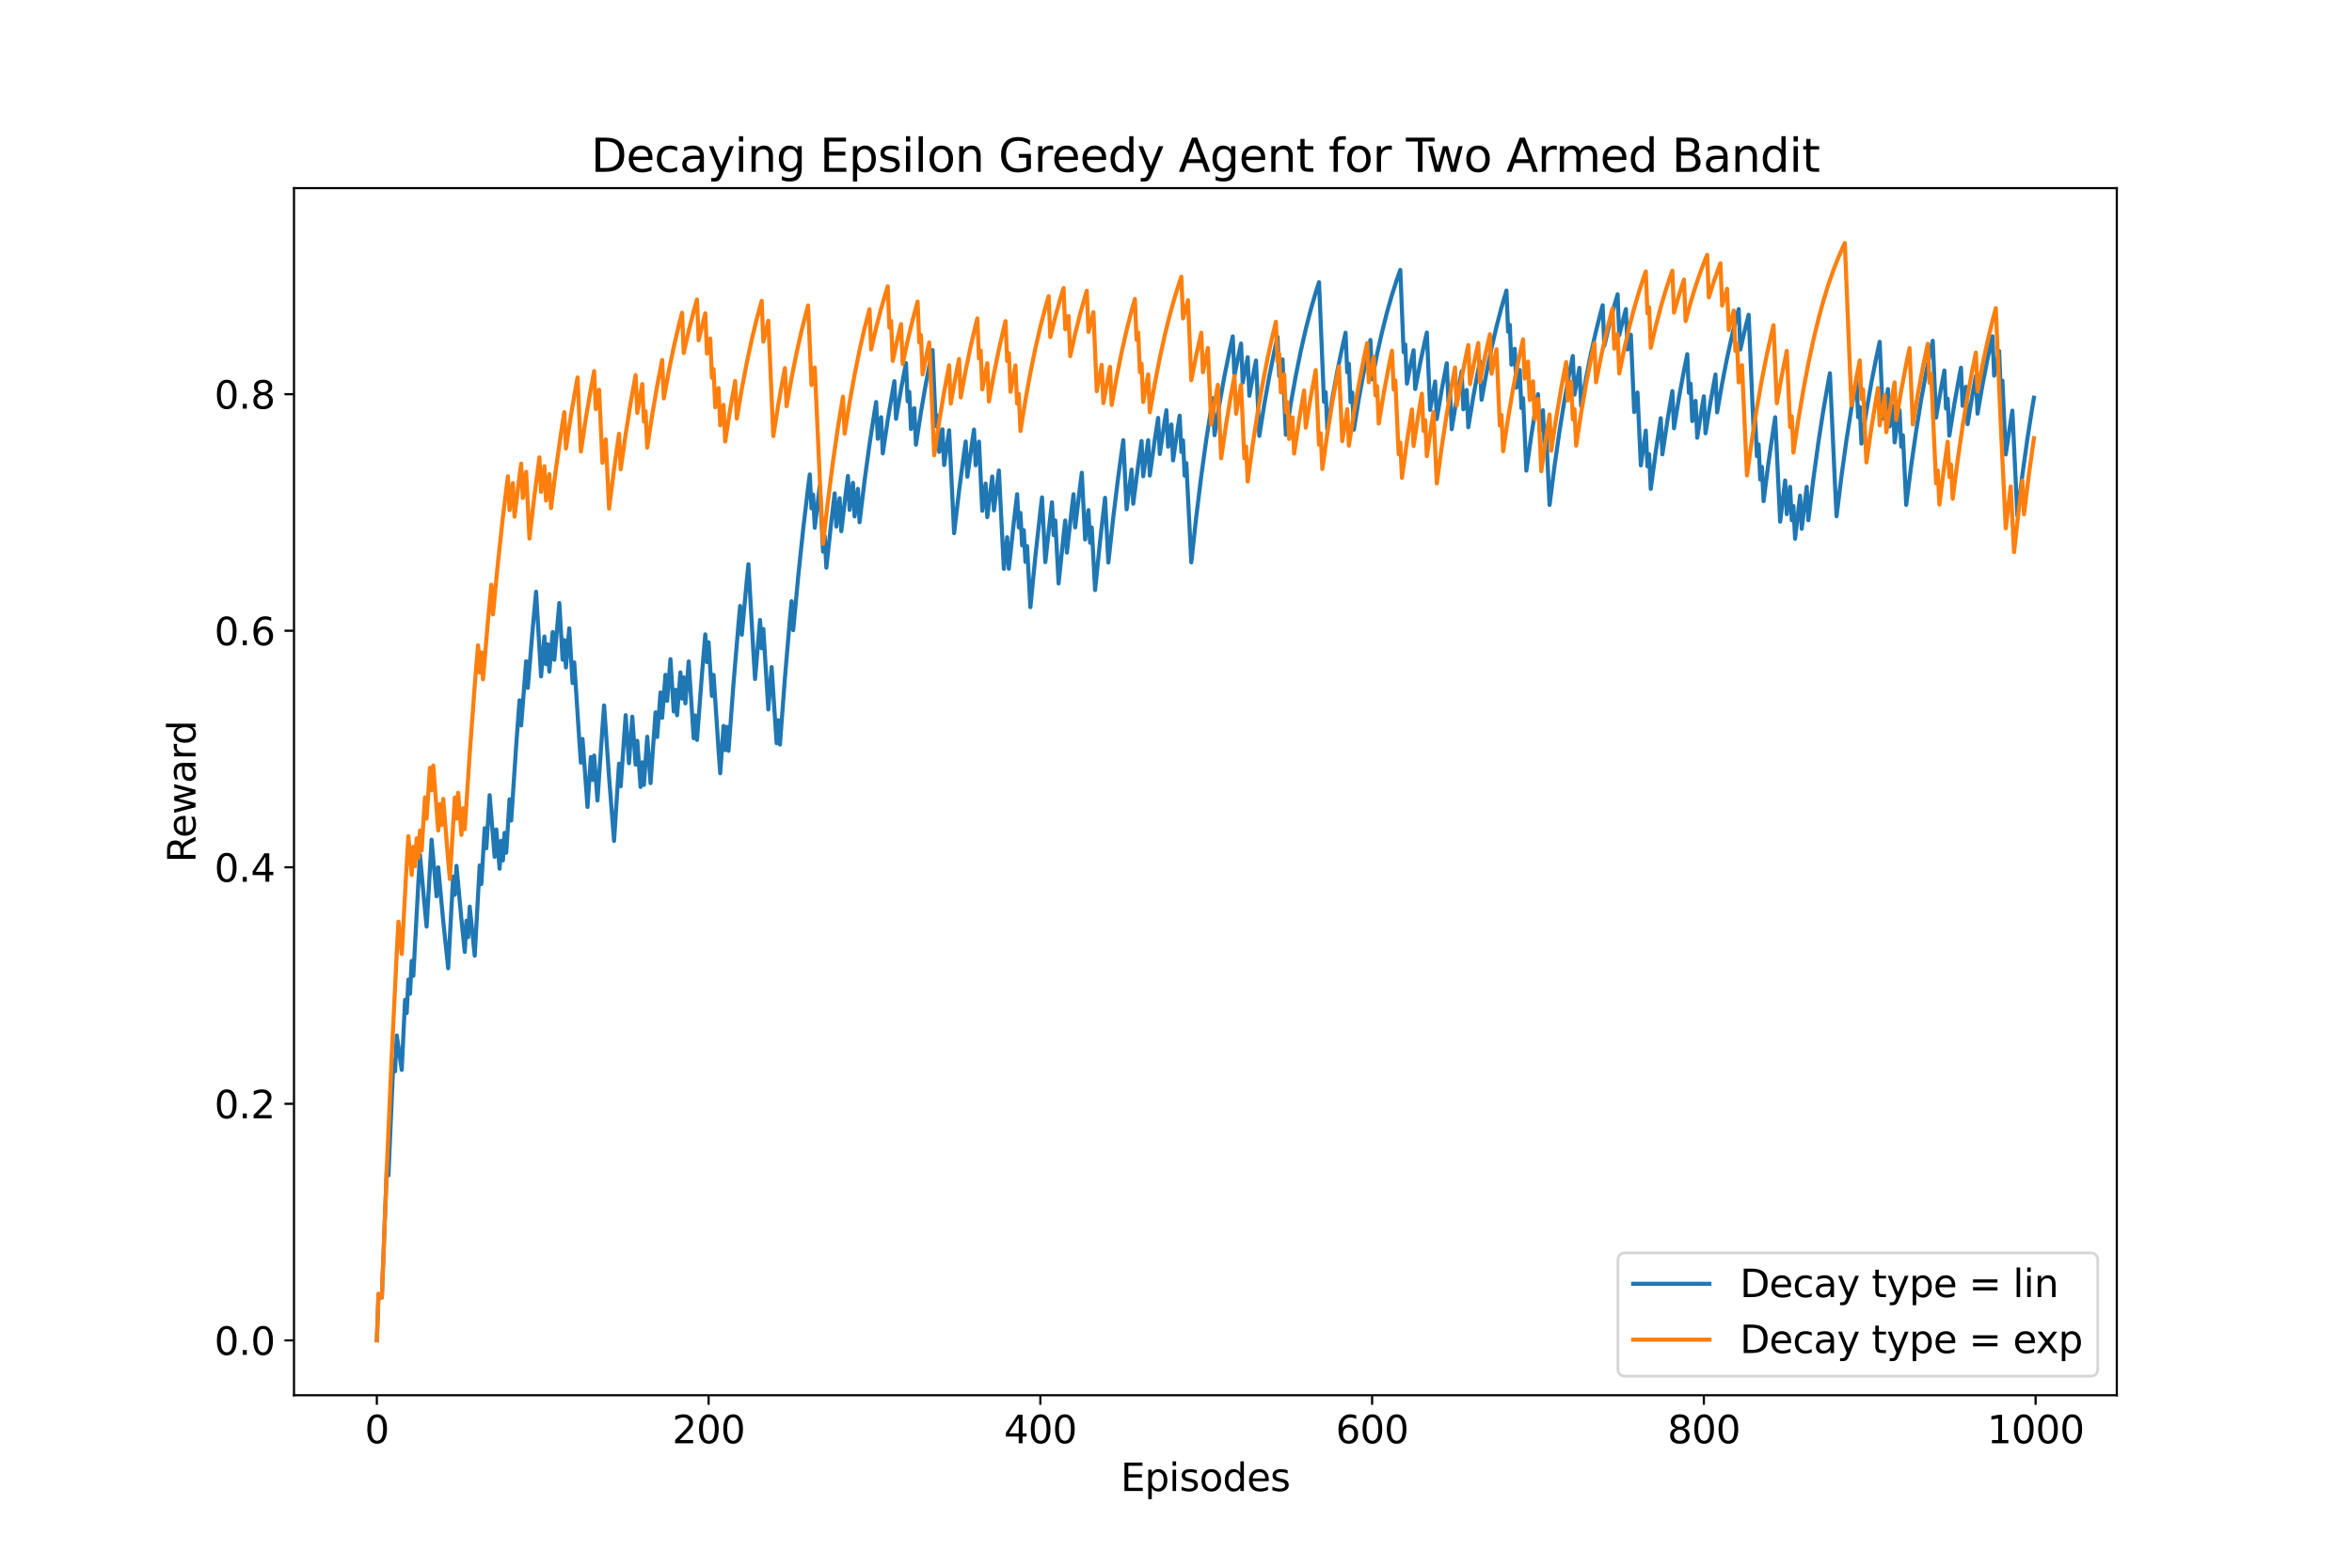 <?xml version="1.0" encoding="utf-8" standalone="no"?>
<!DOCTYPE svg PUBLIC "-//W3C//DTD SVG 1.1//EN"
  "http://www.w3.org/Graphics/SVG/1.1/DTD/svg11.dtd">
<svg height="576pt" version="1.1" viewBox="0 0 864 576" width="864pt" xmlns="http://www.w3.org/2000/svg" xmlns:xlink="http://www.w3.org/1999/xlink">
 <defs>
  <style type="text/css">*{stroke-linecap:butt;stroke-linejoin:round;}</style>
 </defs>
 <g id="figure_1">
  <g id="patch_1">
   <path d="M 0 576 
L 864 576 
L 864 0 
L 0 0 
z
" style="fill:#ffffff;"/>
  </g>
  <g id="axes_1">
   <g id="patch_2">
    <path d="M 108 512.64 
L 777.6 512.64 
L 777.6 69.12 
L 108 69.12 
z
" style="fill:#ffffff;"/>
   </g>
   <g id="matplotlib.axis_1">
    <g id="xtick_1">
     <g id="line2d_1">
      <defs>
       <path d="M 0 0 
L 0 3.5 
" id="md551f357ca" style="stroke:#000000;stroke-width:0.8;"/>
      </defs>
      <g>
       <use style="stroke:#000000;stroke-width:0.8;" x="138.436" xlink:href="#md551f357ca" y="512.64"/>
      </g>
     </g>
     <g id="text_1">
      <!-- 0 -->
      <g transform="translate(133.983 530.278)scale(0.14 -0.14)">
       <defs>
        <path d="M 2034 4250 
Q 1547 4250 1301 3770 
Q 1056 3291 1056 2328 
Q 1056 1369 1301 889 
Q 1547 409 2034 409 
Q 2525 409 2770 889 
Q 3016 1369 3016 2328 
Q 3016 3291 2770 3770 
Q 2525 4250 2034 4250 
z
M 2034 4750 
Q 2819 4750 3233 4129 
Q 3647 3509 3647 2328 
Q 3647 1150 3233 529 
Q 2819 -91 2034 -91 
Q 1250 -91 836 529 
Q 422 1150 422 2328 
Q 422 3509 836 4129 
Q 1250 4750 2034 4750 
z
" id="DejaVuSans-30" transform="scale(0.016)"/>
       </defs>
       <use xlink:href="#DejaVuSans-30"/>
      </g>
     </g>
    </g>
    <g id="xtick_2">
     <g id="line2d_2">
      <g>
       <use style="stroke:#000000;stroke-width:0.8;" x="260.304" xlink:href="#md551f357ca" y="512.64"/>
      </g>
     </g>
     <g id="text_2">
      <!-- 200 -->
      <g transform="translate(246.942 530.278)scale(0.14 -0.14)">
       <defs>
        <path d="M 1228 531 
L 3431 531 
L 3431 0 
L 469 0 
L 469 531 
Q 828 903 1448 1529 
Q 2069 2156 2228 2338 
Q 2531 2678 2651 2914 
Q 2772 3150 2772 3378 
Q 2772 3750 2511 3984 
Q 2250 4219 1831 4219 
Q 1534 4219 1204 4116 
Q 875 4013 500 3803 
L 500 4441 
Q 881 4594 1212 4672 
Q 1544 4750 1819 4750 
Q 2544 4750 2975 4387 
Q 3406 4025 3406 3419 
Q 3406 3131 3298 2873 
Q 3191 2616 2906 2266 
Q 2828 2175 2409 1742 
Q 1991 1309 1228 531 
z
" id="DejaVuSans-32" transform="scale(0.016)"/>
       </defs>
       <use xlink:href="#DejaVuSans-32"/>
       <use x="63.623" xlink:href="#DejaVuSans-30"/>
       <use x="127.246" xlink:href="#DejaVuSans-30"/>
      </g>
     </g>
    </g>
    <g id="xtick_3">
     <g id="line2d_3">
      <g>
       <use style="stroke:#000000;stroke-width:0.8;" x="382.171" xlink:href="#md551f357ca" y="512.64"/>
      </g>
     </g>
     <g id="text_3">
      <!-- 400 -->
      <g transform="translate(368.81 530.278)scale(0.14 -0.14)">
       <defs>
        <path d="M 2419 4116 
L 825 1625 
L 2419 1625 
L 2419 4116 
z
M 2253 4666 
L 3047 4666 
L 3047 1625 
L 3713 1625 
L 3713 1100 
L 3047 1100 
L 3047 0 
L 2419 0 
L 2419 1100 
L 313 1100 
L 313 1709 
L 2253 4666 
z
" id="DejaVuSans-34" transform="scale(0.016)"/>
       </defs>
       <use xlink:href="#DejaVuSans-34"/>
       <use x="63.623" xlink:href="#DejaVuSans-30"/>
       <use x="127.246" xlink:href="#DejaVuSans-30"/>
      </g>
     </g>
    </g>
    <g id="xtick_4">
     <g id="line2d_4">
      <g>
       <use style="stroke:#000000;stroke-width:0.8;" x="504.038" xlink:href="#md551f357ca" y="512.64"/>
      </g>
     </g>
     <g id="text_4">
      <!-- 600 -->
      <g transform="translate(490.677 530.278)scale(0.14 -0.14)">
       <defs>
        <path d="M 2113 2584 
Q 1688 2584 1439 2293 
Q 1191 2003 1191 1497 
Q 1191 994 1439 701 
Q 1688 409 2113 409 
Q 2538 409 2786 701 
Q 3034 994 3034 1497 
Q 3034 2003 2786 2293 
Q 2538 2584 2113 2584 
z
M 3366 4563 
L 3366 3988 
Q 3128 4100 2886 4159 
Q 2644 4219 2406 4219 
Q 1781 4219 1451 3797 
Q 1122 3375 1075 2522 
Q 1259 2794 1537 2939 
Q 1816 3084 2150 3084 
Q 2853 3084 3261 2657 
Q 3669 2231 3669 1497 
Q 3669 778 3244 343 
Q 2819 -91 2113 -91 
Q 1303 -91 875 529 
Q 447 1150 447 2328 
Q 447 3434 972 4092 
Q 1497 4750 2381 4750 
Q 2619 4750 2861 4703 
Q 3103 4656 3366 4563 
z
" id="DejaVuSans-36" transform="scale(0.016)"/>
       </defs>
       <use xlink:href="#DejaVuSans-36"/>
       <use x="63.623" xlink:href="#DejaVuSans-30"/>
       <use x="127.246" xlink:href="#DejaVuSans-30"/>
      </g>
     </g>
    </g>
    <g id="xtick_5">
     <g id="line2d_5">
      <g>
       <use style="stroke:#000000;stroke-width:0.8;" x="625.906" xlink:href="#md551f357ca" y="512.64"/>
      </g>
     </g>
     <g id="text_5">
      <!-- 800 -->
      <g transform="translate(612.544 530.278)scale(0.14 -0.14)">
       <defs>
        <path d="M 2034 2216 
Q 1584 2216 1326 1975 
Q 1069 1734 1069 1313 
Q 1069 891 1326 650 
Q 1584 409 2034 409 
Q 2484 409 2743 651 
Q 3003 894 3003 1313 
Q 3003 1734 2745 1975 
Q 2488 2216 2034 2216 
z
M 1403 2484 
Q 997 2584 770 2862 
Q 544 3141 544 3541 
Q 544 4100 942 4425 
Q 1341 4750 2034 4750 
Q 2731 4750 3128 4425 
Q 3525 4100 3525 3541 
Q 3525 3141 3298 2862 
Q 3072 2584 2669 2484 
Q 3125 2378 3379 2068 
Q 3634 1759 3634 1313 
Q 3634 634 3220 271 
Q 2806 -91 2034 -91 
Q 1263 -91 848 271 
Q 434 634 434 1313 
Q 434 1759 690 2068 
Q 947 2378 1403 2484 
z
M 1172 3481 
Q 1172 3119 1398 2916 
Q 1625 2713 2034 2713 
Q 2441 2713 2670 2916 
Q 2900 3119 2900 3481 
Q 2900 3844 2670 4047 
Q 2441 4250 2034 4250 
Q 1625 4250 1398 4047 
Q 1172 3844 1172 3481 
z
" id="DejaVuSans-38" transform="scale(0.016)"/>
       </defs>
       <use xlink:href="#DejaVuSans-38"/>
       <use x="63.623" xlink:href="#DejaVuSans-30"/>
       <use x="127.246" xlink:href="#DejaVuSans-30"/>
      </g>
     </g>
    </g>
    <g id="xtick_6">
     <g id="line2d_6">
      <g>
       <use style="stroke:#000000;stroke-width:0.8;" x="747.773" xlink:href="#md551f357ca" y="512.64"/>
      </g>
     </g>
     <g id="text_6">
      <!-- 1000 -->
      <g transform="translate(729.958 530.278)scale(0.14 -0.14)">
       <defs>
        <path d="M 794 531 
L 1825 531 
L 1825 4091 
L 703 3866 
L 703 4441 
L 1819 4666 
L 2450 4666 
L 2450 531 
L 3481 531 
L 3481 0 
L 794 0 
L 794 531 
z
" id="DejaVuSans-31" transform="scale(0.016)"/>
       </defs>
       <use xlink:href="#DejaVuSans-31"/>
       <use x="63.623" xlink:href="#DejaVuSans-30"/>
       <use x="127.246" xlink:href="#DejaVuSans-30"/>
       <use x="190.869" xlink:href="#DejaVuSans-30"/>
      </g>
     </g>
    </g>
    <g id="text_7">
     <!-- Episodes -->
     <g transform="translate(411.661 547.827)scale(0.14 -0.14)">
      <defs>
       <path d="M 628 4666 
L 3578 4666 
L 3578 4134 
L 1259 4134 
L 1259 2753 
L 3481 2753 
L 3481 2222 
L 1259 2222 
L 1259 531 
L 3634 531 
L 3634 0 
L 628 0 
L 628 4666 
z
" id="DejaVuSans-45" transform="scale(0.016)"/>
       <path d="M 1159 525 
L 1159 -1331 
L 581 -1331 
L 581 3500 
L 1159 3500 
L 1159 2969 
Q 1341 3281 1617 3432 
Q 1894 3584 2278 3584 
Q 2916 3584 3314 3078 
Q 3713 2572 3713 1747 
Q 3713 922 3314 415 
Q 2916 -91 2278 -91 
Q 1894 -91 1617 61 
Q 1341 213 1159 525 
z
M 3116 1747 
Q 3116 2381 2855 2742 
Q 2594 3103 2138 3103 
Q 1681 3103 1420 2742 
Q 1159 2381 1159 1747 
Q 1159 1113 1420 752 
Q 1681 391 2138 391 
Q 2594 391 2855 752 
Q 3116 1113 3116 1747 
z
" id="DejaVuSans-70" transform="scale(0.016)"/>
       <path d="M 603 3500 
L 1178 3500 
L 1178 0 
L 603 0 
L 603 3500 
z
M 603 4863 
L 1178 4863 
L 1178 4134 
L 603 4134 
L 603 4863 
z
" id="DejaVuSans-69" transform="scale(0.016)"/>
       <path d="M 2834 3397 
L 2834 2853 
Q 2591 2978 2328 3040 
Q 2066 3103 1784 3103 
Q 1356 3103 1142 2972 
Q 928 2841 928 2578 
Q 928 2378 1081 2264 
Q 1234 2150 1697 2047 
L 1894 2003 
Q 2506 1872 2764 1633 
Q 3022 1394 3022 966 
Q 3022 478 2636 193 
Q 2250 -91 1575 -91 
Q 1294 -91 989 -36 
Q 684 19 347 128 
L 347 722 
Q 666 556 975 473 
Q 1284 391 1588 391 
Q 1994 391 2212 530 
Q 2431 669 2431 922 
Q 2431 1156 2273 1281 
Q 2116 1406 1581 1522 
L 1381 1569 
Q 847 1681 609 1914 
Q 372 2147 372 2553 
Q 372 3047 722 3315 
Q 1072 3584 1716 3584 
Q 2034 3584 2315 3537 
Q 2597 3491 2834 3397 
z
" id="DejaVuSans-73" transform="scale(0.016)"/>
       <path d="M 1959 3097 
Q 1497 3097 1228 2736 
Q 959 2375 959 1747 
Q 959 1119 1226 758 
Q 1494 397 1959 397 
Q 2419 397 2687 759 
Q 2956 1122 2956 1747 
Q 2956 2369 2687 2733 
Q 2419 3097 1959 3097 
z
M 1959 3584 
Q 2709 3584 3137 3096 
Q 3566 2609 3566 1747 
Q 3566 888 3137 398 
Q 2709 -91 1959 -91 
Q 1206 -91 779 398 
Q 353 888 353 1747 
Q 353 2609 779 3096 
Q 1206 3584 1959 3584 
z
" id="DejaVuSans-6f" transform="scale(0.016)"/>
       <path d="M 2906 2969 
L 2906 4863 
L 3481 4863 
L 3481 0 
L 2906 0 
L 2906 525 
Q 2725 213 2448 61 
Q 2172 -91 1784 -91 
Q 1150 -91 751 415 
Q 353 922 353 1747 
Q 353 2572 751 3078 
Q 1150 3584 1784 3584 
Q 2172 3584 2448 3432 
Q 2725 3281 2906 2969 
z
M 947 1747 
Q 947 1113 1208 752 
Q 1469 391 1925 391 
Q 2381 391 2643 752 
Q 2906 1113 2906 1747 
Q 2906 2381 2643 2742 
Q 2381 3103 1925 3103 
Q 1469 3103 1208 2742 
Q 947 2381 947 1747 
z
" id="DejaVuSans-64" transform="scale(0.016)"/>
       <path d="M 3597 1894 
L 3597 1613 
L 953 1613 
Q 991 1019 1311 708 
Q 1631 397 2203 397 
Q 2534 397 2845 478 
Q 3156 559 3463 722 
L 3463 178 
Q 3153 47 2828 -22 
Q 2503 -91 2169 -91 
Q 1331 -91 842 396 
Q 353 884 353 1716 
Q 353 2575 817 3079 
Q 1281 3584 2069 3584 
Q 2775 3584 3186 3129 
Q 3597 2675 3597 1894 
z
M 3022 2063 
Q 3016 2534 2758 2815 
Q 2500 3097 2075 3097 
Q 1594 3097 1305 2825 
Q 1016 2553 972 2059 
L 3022 2063 
z
" id="DejaVuSans-65" transform="scale(0.016)"/>
      </defs>
      <use xlink:href="#DejaVuSans-45"/>
      <use x="63.184" xlink:href="#DejaVuSans-70"/>
      <use x="126.66" xlink:href="#DejaVuSans-69"/>
      <use x="154.443" xlink:href="#DejaVuSans-73"/>
      <use x="206.543" xlink:href="#DejaVuSans-6f"/>
      <use x="267.725" xlink:href="#DejaVuSans-64"/>
      <use x="331.201" xlink:href="#DejaVuSans-65"/>
      <use x="392.725" xlink:href="#DejaVuSans-73"/>
     </g>
    </g>
   </g>
   <g id="matplotlib.axis_2">
    <g id="ytick_1">
     <g id="line2d_7">
      <defs>
       <path d="M 0 0 
L -3.5 0 
" id="mcf66c2138c" style="stroke:#000000;stroke-width:0.8;"/>
      </defs>
      <g>
       <use style="stroke:#000000;stroke-width:0.8;" x="108" xlink:href="#mcf66c2138c" y="492.48"/>
      </g>
     </g>
     <g id="text_8">
      <!-- 0.0 -->
      <g transform="translate(78.736 497.799)scale(0.14 -0.14)">
       <defs>
        <path d="M 684 794 
L 1344 794 
L 1344 0 
L 684 0 
L 684 794 
z
" id="DejaVuSans-2e" transform="scale(0.016)"/>
       </defs>
       <use xlink:href="#DejaVuSans-30"/>
       <use x="63.623" xlink:href="#DejaVuSans-2e"/>
       <use x="95.41" xlink:href="#DejaVuSans-30"/>
      </g>
     </g>
    </g>
    <g id="ytick_2">
     <g id="line2d_8">
      <g>
       <use style="stroke:#000000;stroke-width:0.8;" x="108" xlink:href="#mcf66c2138c" y="405.569"/>
      </g>
     </g>
     <g id="text_9">
      <!-- 0.2 -->
      <g transform="translate(78.736 410.887)scale(0.14 -0.14)">
       <use xlink:href="#DejaVuSans-30"/>
       <use x="63.623" xlink:href="#DejaVuSans-2e"/>
       <use x="95.41" xlink:href="#DejaVuSans-32"/>
      </g>
     </g>
    </g>
    <g id="ytick_3">
     <g id="line2d_9">
      <g>
       <use style="stroke:#000000;stroke-width:0.8;" x="108" xlink:href="#mcf66c2138c" y="318.657"/>
      </g>
     </g>
     <g id="text_10">
      <!-- 0.4 -->
      <g transform="translate(78.736 323.976)scale(0.14 -0.14)">
       <use xlink:href="#DejaVuSans-30"/>
       <use x="63.623" xlink:href="#DejaVuSans-2e"/>
       <use x="95.41" xlink:href="#DejaVuSans-34"/>
      </g>
     </g>
    </g>
    <g id="ytick_4">
     <g id="line2d_10">
      <g>
       <use style="stroke:#000000;stroke-width:0.8;" x="108" xlink:href="#mcf66c2138c" y="231.746"/>
      </g>
     </g>
     <g id="text_11">
      <!-- 0.6 -->
      <g transform="translate(78.736 237.065)scale(0.14 -0.14)">
       <use xlink:href="#DejaVuSans-30"/>
       <use x="63.623" xlink:href="#DejaVuSans-2e"/>
       <use x="95.41" xlink:href="#DejaVuSans-36"/>
      </g>
     </g>
    </g>
    <g id="ytick_5">
     <g id="line2d_11">
      <g>
       <use style="stroke:#000000;stroke-width:0.8;" x="108" xlink:href="#mcf66c2138c" y="144.834"/>
      </g>
     </g>
     <g id="text_12">
      <!-- 0.8 -->
      <g transform="translate(78.736 150.153)scale(0.14 -0.14)">
       <use xlink:href="#DejaVuSans-30"/>
       <use x="63.623" xlink:href="#DejaVuSans-2e"/>
       <use x="95.41" xlink:href="#DejaVuSans-38"/>
      </g>
     </g>
    </g>
    <g id="text_13">
     <!-- Reward -->
     <g transform="translate(71.824 316.95)rotate(-90)scale(0.14 -0.14)">
      <defs>
       <path d="M 2841 2188 
Q 3044 2119 3236 1894 
Q 3428 1669 3622 1275 
L 4263 0 
L 3584 0 
L 2988 1197 
Q 2756 1666 2539 1819 
Q 2322 1972 1947 1972 
L 1259 1972 
L 1259 0 
L 628 0 
L 628 4666 
L 2053 4666 
Q 2853 4666 3247 4331 
Q 3641 3997 3641 3322 
Q 3641 2881 3436 2590 
Q 3231 2300 2841 2188 
z
M 1259 4147 
L 1259 2491 
L 2053 2491 
Q 2509 2491 2742 2702 
Q 2975 2913 2975 3322 
Q 2975 3731 2742 3939 
Q 2509 4147 2053 4147 
L 1259 4147 
z
" id="DejaVuSans-52" transform="scale(0.016)"/>
       <path d="M 269 3500 
L 844 3500 
L 1563 769 
L 2278 3500 
L 2956 3500 
L 3675 769 
L 4391 3500 
L 4966 3500 
L 4050 0 
L 3372 0 
L 2619 2869 
L 1863 0 
L 1184 0 
L 269 3500 
z
" id="DejaVuSans-77" transform="scale(0.016)"/>
       <path d="M 2194 1759 
Q 1497 1759 1228 1600 
Q 959 1441 959 1056 
Q 959 750 1161 570 
Q 1363 391 1709 391 
Q 2188 391 2477 730 
Q 2766 1069 2766 1631 
L 2766 1759 
L 2194 1759 
z
M 3341 1997 
L 3341 0 
L 2766 0 
L 2766 531 
Q 2569 213 2275 61 
Q 1981 -91 1556 -91 
Q 1019 -91 701 211 
Q 384 513 384 1019 
Q 384 1609 779 1909 
Q 1175 2209 1959 2209 
L 2766 2209 
L 2766 2266 
Q 2766 2663 2505 2880 
Q 2244 3097 1772 3097 
Q 1472 3097 1187 3025 
Q 903 2953 641 2809 
L 641 3341 
Q 956 3463 1253 3523 
Q 1550 3584 1831 3584 
Q 2591 3584 2966 3190 
Q 3341 2797 3341 1997 
z
" id="DejaVuSans-61" transform="scale(0.016)"/>
       <path d="M 2631 2963 
Q 2534 3019 2420 3045 
Q 2306 3072 2169 3072 
Q 1681 3072 1420 2755 
Q 1159 2438 1159 1844 
L 1159 0 
L 581 0 
L 581 3500 
L 1159 3500 
L 1159 2956 
Q 1341 3275 1631 3429 
Q 1922 3584 2338 3584 
Q 2397 3584 2469 3576 
Q 2541 3569 2628 3553 
L 2631 2963 
z
" id="DejaVuSans-72" transform="scale(0.016)"/>
      </defs>
      <use xlink:href="#DejaVuSans-52"/>
      <use x="64.982" xlink:href="#DejaVuSans-65"/>
      <use x="126.506" xlink:href="#DejaVuSans-77"/>
      <use x="208.293" xlink:href="#DejaVuSans-61"/>
      <use x="269.572" xlink:href="#DejaVuSans-72"/>
      <use x="308.936" xlink:href="#DejaVuSans-64"/>
     </g>
    </g>
   </g>
   <g id="line2d_12">
    <path clip-path="url(#p45e5357cce)" d="M 138.436 492.48 
L 139.046 475.439 
L 140.264 476.749 
L 142.092 429.382 
L 142.702 431.857 
L 144.53 389.567 
L 145.139 393.603 
L 145.748 380.439 
L 147.576 393.11 
L 148.795 367.336 
L 149.404 372.244 
L 150.014 359.918 
L 150.623 365.116 
L 151.232 353.069 
L 151.842 358.536 
L 153.67 324.539 
L 154.279 314.083 
L 156.107 334.259 
L 156.716 340.464 
L 158.544 308.51 
L 160.372 329.316 
L 160.982 318.673 
L 162.81 338.33 
L 164.638 355.763 
L 166.466 322.079 
L 167.075 328.761 
L 167.685 318.14 
L 169.513 337.857 
L 170.731 349.747 
L 171.341 338.303 
L 171.95 344.349 
L 172.559 333.116 
L 174.387 351.139 
L 176.215 317.978 
L 176.825 324.822 
L 178.043 304.299 
L 178.653 311.678 
L 179.871 292.166 
L 181.699 314.82 
L 182.309 304.746 
L 183.527 319.182 
L 184.137 308.936 
L 184.746 316.134 
L 185.355 306.008 
L 185.965 313.321 
L 187.183 293.682 
L 187.793 301.478 
L 189.621 273.934 
L 190.839 257.324 
L 191.449 266.546 
L 193.277 242.952 
L 193.886 252.737 
L 195.714 230.705 
L 196.933 217.419 
L 198.761 248.527 
L 199.979 233.87 
L 200.589 244.012 
L 201.198 236.714 
L 201.807 246.744 
L 203.026 232.225 
L 203.635 242.431 
L 205.463 221.565 
L 206.682 242.396 
L 207.291 235.162 
L 207.901 245.253 
L 209.119 230.848 
L 210.338 250.966 
L 210.947 243.396 
L 212.775 271.566 
L 213.385 280.229 
L 213.994 271.511 
L 215.822 296.501 
L 217.041 278.156 
L 217.65 286.561 
L 218.259 277.595 
L 219.478 294.118 
L 221.306 267.406 
L 221.915 259.191 
L 223.743 285.574 
L 225.571 308.974 
L 227.4 280.582 
L 228.009 288.891 
L 229.837 262.77 
L 231.056 280.434 
L 232.274 263.324 
L 233.493 280.945 
L 234.102 272.199 
L 235.321 289.137 
L 235.93 280.07 
L 236.54 288.399 
L 237.758 270.677 
L 238.977 287.732 
L 240.805 261.742 
L 241.414 270.791 
L 242.633 254.423 
L 243.242 263.758 
L 244.461 247.931 
L 245.07 257.521 
L 246.289 242.173 
L 247.508 261.42 
L 248.117 253.44 
L 248.726 262.814 
L 249.945 247.059 
L 250.554 256.684 
L 251.164 248.889 
L 251.773 258.442 
L 252.992 243.023 
L 254.82 271.235 
L 255.429 262.87 
L 256.038 271.874 
L 257.866 247.678 
L 259.085 233.087 
L 259.694 243.259 
L 260.304 235.991 
L 261.522 255.713 
L 262.132 247.957 
L 263.96 275.611 
L 264.569 284.115 
L 265.788 266.723 
L 266.397 275.576 
L 267.006 267.041 
L 267.616 275.881 
L 269.444 251.232 
L 271.272 229.369 
L 271.881 222.646 
L 272.49 233.228 
L 274.318 213.402 
L 274.928 207.305 
L 276.756 239.556 
L 277.365 249.475 
L 279.193 227.811 
L 279.802 238.191 
L 280.412 231.121 
L 282.24 260.679 
L 283.458 245.089 
L 285.286 273.067 
L 285.896 264.63 
L 286.505 273.565 
L 288.333 249.178 
L 290.161 227.548 
L 290.771 220.896 
L 291.38 231.546 
L 293.208 211.91 
L 295.036 194.495 
L 296.864 179.05 
L 297.473 174.3 
L 298.083 186.777 
L 298.692 181.724 
L 299.301 193.911 
L 301.129 178.531 
L 302.348 202.672 
L 302.957 196.996 
L 303.567 208.583 
L 305.395 191.544 
L 306.613 181.27 
L 307.223 193.474 
L 308.441 183.051 
L 309.051 195.186 
L 310.879 179.662 
L 311.488 174.888 
L 312.097 187.342 
L 313.316 177.391 
L 313.925 189.747 
L 315.144 179.611 
L 315.753 191.88 
L 317.581 176.731 
L 319.409 163.294 
L 321.237 151.377 
L 321.847 147.712 
L 322.456 161.233 
L 323.675 153.289 
L 324.284 166.59 
L 326.112 154.301 
L 327.94 143.401 
L 328.549 140.049 
L 329.159 153.87 
L 330.987 143.019 
L 332.815 133.395 
L 333.424 147.477 
L 334.033 143.965 
L 334.643 157.632 
L 335.861 149.965 
L 336.471 163.397 
L 338.299 151.469 
L 340.127 140.889 
L 341.955 131.506 
L 342.564 128.62 
L 343.783 156.599 
L 344.392 152.729 
L 345.001 166.053 
L 346.22 157.738 
L 346.829 170.865 
L 348.657 158.092 
L 350.486 195.909 
L 352.314 180.304 
L 354.142 166.463 
L 354.751 162.207 
L 355.36 175.159 
L 357.188 161.9 
L 357.798 157.823 
L 358.407 170.946 
L 359.626 162.256 
L 360.844 187.648 
L 362.063 177.673 
L 362.672 190.018 
L 364.5 175.079 
L 365.11 187.526 
L 366.938 172.869 
L 368.766 209.015 
L 369.984 197.397 
L 370.594 208.969 
L 372.422 191.886 
L 373.64 181.585 
L 374.25 193.777 
L 374.859 188.45 
L 375.468 200.372 
L 376.078 194.786 
L 376.687 206.46 
L 377.296 200.635 
L 378.515 223.076 
L 380.343 204.399 
L 382.171 187.833 
L 382.78 182.739 
L 383.999 206.556 
L 385.827 189.746 
L 386.436 184.577 
L 387.046 196.651 
L 387.655 191.211 
L 388.874 214.377 
L 390.702 196.683 
L 391.311 191.241 
L 391.92 203.054 
L 393.748 186.641 
L 394.358 181.593 
L 394.967 193.785 
L 396.795 178.42 
L 397.404 173.694 
L 398.623 198.207 
L 399.842 187.42 
L 400.451 199.383 
L 401.06 193.836 
L 402.279 216.799 
L 404.107 198.831 
L 405.935 182.895 
L 407.154 206.701 
L 408.982 189.875 
L 410.81 174.952 
L 412.638 161.716 
L 413.857 187.15 
L 415.685 172.535 
L 416.294 185.082 
L 418.122 170.701 
L 419.341 162.029 
L 419.95 174.988 
L 421.778 161.749 
L 422.387 174.719 
L 424.215 161.51 
L 425.434 153.545 
L 426.043 166.836 
L 427.871 154.519 
L 428.481 150.731 
L 429.09 164.133 
L 430.309 155.966 
L 430.918 169.162 
L 432.746 156.582 
L 433.355 152.713 
L 433.965 166.037 
L 434.574 161.797 
L 435.183 174.765 
L 435.793 170.183 
L 437.621 206.633 
L 439.449 189.815 
L 441.277 174.899 
L 443.105 161.669 
L 444.933 149.936 
L 445.542 146.328 
L 446.151 159.902 
L 447.979 148.369 
L 449.807 138.14 
L 451.635 129.068 
L 452.854 123.598 
L 453.463 138.063 
L 455.291 129 
L 455.901 126.213 
L 456.51 140.576 
L 458.338 131.229 
L 458.947 145.395 
L 460.775 135.503 
L 461.385 132.46 
L 462.603 160.144 
L 464.431 148.583 
L 466.259 138.33 
L 468.087 129.236 
L 469.306 123.753 
L 469.915 138.213 
L 471.134 132.039 
L 472.353 159.754 
L 474.181 148.238 
L 476.009 138.024 
L 477.837 128.965 
L 479.665 120.93 
L 481.493 113.805 
L 483.321 107.485 
L 484.54 103.674 
L 486.368 147.645 
L 486.977 144.127 
L 487.586 157.788 
L 489.414 146.494 
L 491.242 136.477 
L 493.07 127.593 
L 494.289 122.236 
L 494.898 136.755 
L 495.508 133.664 
L 496.117 147.735 
L 496.726 144.213 
L 497.336 157.87 
L 499.164 146.567 
L 500.992 136.542 
L 502.82 127.65 
L 503.429 124.916 
L 504.038 139.33 
L 505.866 130.124 
L 507.694 121.958 
L 509.522 114.716 
L 511.35 108.293 
L 513.178 102.597 
L 514.397 99.161 
L 515.616 129.405 
L 516.225 126.602 
L 516.834 140.95 
L 518.662 131.56 
L 519.272 128.672 
L 519.881 142.939 
L 521.709 133.325 
L 523.537 124.797 
L 524.146 122.175 
L 525.365 150.649 
L 527.193 140.162 
L 527.802 153.978 
L 529.63 143.115 
L 531.458 133.48 
L 532.068 147.559 
L 532.677 144.044 
L 533.286 157.708 
L 535.114 146.423 
L 536.943 136.414 
L 537.552 150.377 
L 538.771 143.268 
L 539.38 156.963 
L 541.208 145.762 
L 543.036 135.828 
L 543.645 132.773 
L 544.255 146.879 
L 546.083 136.818 
L 547.911 127.896 
L 549.739 119.982 
L 551.567 112.964 
L 553.395 106.739 
L 554.004 121.866 
L 554.613 119.358 
L 555.223 133.991 
L 556.441 128.142 
L 557.051 142.429 
L 558.269 135.931 
L 558.879 149.914 
L 559.488 146.306 
L 560.707 172.925 
L 562.535 159.919 
L 564.363 148.384 
L 564.972 144.836 
L 565.581 158.469 
L 566.8 150.738 
L 567.409 164.139 
L 568.019 159.974 
L 569.237 185.542 
L 571.065 171.109 
L 572.893 158.308 
L 574.721 146.955 
L 576.549 136.886 
L 577.768 130.814 
L 578.377 144.997 
L 580.205 135.15 
L 580.815 149.163 
L 582.643 138.844 
L 584.471 129.692 
L 586.299 121.576 
L 588.127 114.377 
L 588.736 112.163 
L 589.345 127.077 
L 591.173 119.256 
L 593.001 112.32 
L 594.22 108.137 
L 594.829 123.209 
L 596.657 115.826 
L 597.267 113.555 
L 597.876 128.415 
L 599.095 122.995 
L 600.314 151.406 
L 601.532 144.217 
L 602.751 170.997 
L 604.579 158.209 
L 605.188 171.317 
L 605.798 166.87 
L 606.407 179.639 
L 608.235 165.874 
L 610.063 153.665 
L 610.672 166.952 
L 612.5 154.622 
L 614.328 143.686 
L 614.938 157.364 
L 616.766 146.118 
L 618.594 136.143 
L 619.812 130.129 
L 620.422 144.339 
L 621.031 140.95 
L 621.64 154.735 
L 622.859 147.291 
L 623.468 160.828 
L 625.296 149.19 
L 625.906 145.611 
L 626.515 159.213 
L 628.343 147.758 
L 630.171 137.598 
L 630.78 151.515 
L 632.608 140.93 
L 634.436 131.543 
L 636.264 123.217 
L 638.092 115.832 
L 638.702 113.562 
L 639.311 128.421 
L 641.139 120.448 
L 642.358 115.64 
L 644.186 158.259 
L 644.795 154.324 
L 645.404 167.585 
L 646.014 163.284 
L 646.623 176.194 
L 647.232 171.556 
L 647.842 184.141 
L 649.67 169.867 
L 651.498 157.206 
L 652.107 153.313 
L 653.935 191.671 
L 655.763 176.545 
L 656.372 188.934 
L 657.591 178.86 
L 658.2 191.159 
L 658.81 185.934 
L 659.419 197.956 
L 661.247 182.119 
L 661.857 194.29 
L 663.685 178.867 
L 664.294 191.166 
L 666.122 176.097 
L 667.95 162.732 
L 669.778 150.879 
L 671.606 140.366 
L 672.215 137.133 
L 674.043 177.321 
L 674.653 189.68 
L 676.481 174.779 
L 678.309 161.563 
L 680.137 149.842 
L 681.965 139.447 
L 682.574 153.291 
L 683.183 149.551 
L 683.793 162.999 
L 685.621 151.116 
L 687.449 140.576 
L 689.277 131.229 
L 690.495 125.592 
L 691.714 153.803 
L 693.542 142.96 
L 694.151 156.666 
L 695.37 149.074 
L 695.979 162.541 
L 697.807 150.709 
L 698.417 164.112 
L 699.026 159.947 
L 700.245 185.517 
L 702.073 171.087 
L 703.901 158.289 
L 705.729 146.938 
L 707.557 136.871 
L 709.385 127.942 
L 709.994 125.196 
L 711.213 153.438 
L 713.041 142.636 
L 714.259 136.122 
L 714.869 150.097 
L 715.478 146.482 
L 716.087 160.051 
L 717.915 148.501 
L 719.743 138.257 
L 720.353 135.107 
L 720.962 149.121 
L 722.181 142.109 
L 722.79 155.849 
L 724.618 144.774 
L 725.837 138.096 
L 726.446 151.993 
L 728.274 141.354 
L 730.102 131.919 
L 731.93 123.55 
L 732.54 138.018 
L 734.368 128.96 
L 734.977 143.215 
L 735.586 139.871 
L 736.805 166.984 
L 738.633 154.65 
L 739.242 150.857 
L 741.07 189.492 
L 742.898 174.612 
L 744.726 161.416 
L 746.554 149.711 
L 747.164 146.112 
L 747.164 146.112 
" style="fill:none;stroke:#1f77b4;stroke-linecap:square;stroke-width:1.5;"/>
   </g>
   <g id="line2d_13">
    <path clip-path="url(#p45e5357cce)" d="M 138.436 492.48 
L 139.046 475.439 
L 140.264 476.749 
L 142.092 429.382 
L 143.92 387.373 
L 145.748 350.114 
L 146.358 338.655 
L 147.576 350.483 
L 149.404 317.397 
L 150.014 307.221 
L 151.232 321.466 
L 151.842 311.131 
L 152.451 318.243 
L 153.06 308.034 
L 153.67 315.268 
L 154.279 305.176 
L 154.888 312.521 
L 156.107 292.944 
L 156.716 300.769 
L 157.935 282.096 
L 158.544 290.346 
L 159.154 281.231 
L 160.982 305.122 
L 161.591 295.428 
L 162.2 303.156 
L 162.81 293.539 
L 164.638 316.038 
L 165.247 322.957 
L 167.075 292.983 
L 167.685 300.807 
L 168.294 291.282 
L 169.513 306.753 
L 170.122 296.995 
L 170.731 304.661 
L 172.559 276.756 
L 174.387 252.007 
L 175.606 237.084 
L 176.215 247.099 
L 176.825 239.68 
L 177.434 249.594 
L 179.262 227.917 
L 180.481 214.846 
L 181.09 225.733 
L 182.918 206.755 
L 184.746 189.923 
L 186.574 174.995 
L 187.183 187.445 
L 188.402 177.486 
L 189.011 189.838 
L 190.839 174.92 
L 191.449 170.331 
L 192.058 182.965 
L 193.277 173.35 
L 194.495 197.889 
L 196.323 182.06 
L 198.151 168.02 
L 198.761 180.744 
L 199.979 171.3 
L 200.589 183.895 
L 201.807 174.209 
L 202.417 186.69 
L 204.245 172.127 
L 206.073 159.212 
L 207.291 151.423 
L 207.901 164.798 
L 209.729 152.711 
L 211.557 141.991 
L 212.166 138.694 
L 213.385 165.898 
L 215.213 153.687 
L 217.041 142.856 
L 218.259 136.326 
L 218.869 150.292 
L 220.087 143.19 
L 221.306 170.048 
L 222.525 161.426 
L 223.743 186.882 
L 225.571 172.298 
L 227.4 159.363 
L 228.009 172.426 
L 229.837 159.476 
L 231.665 147.991 
L 233.493 137.805 
L 234.102 151.714 
L 235.93 141.107 
L 236.54 154.886 
L 237.149 151.084 
L 237.758 164.472 
L 239.586 152.422 
L 241.414 141.734 
L 243.242 132.256 
L 243.852 146.382 
L 245.68 136.378 
L 247.508 127.505 
L 249.336 119.636 
L 250.554 114.891 
L 251.164 129.698 
L 252.992 121.581 
L 254.82 114.381 
L 256.038 110.04 
L 256.648 125.038 
L 258.476 117.447 
L 259.085 115.113 
L 259.694 129.912 
L 260.913 124.376 
L 261.522 138.812 
L 262.132 135.64 
L 262.741 149.633 
L 263.96 142.581 
L 264.569 156.303 
L 265.788 148.738 
L 266.397 162.218 
L 268.225 150.423 
L 270.053 139.962 
L 270.662 153.786 
L 272.49 142.945 
L 274.318 133.329 
L 276.146 124.801 
L 277.974 117.238 
L 279.802 110.529 
L 280.412 125.508 
L 282.24 117.864 
L 284.068 160.231 
L 285.896 148.661 
L 287.724 138.399 
L 288.333 135.243 
L 288.943 149.252 
L 290.771 138.923 
L 292.599 129.763 
L 294.427 121.638 
L 296.255 114.432 
L 296.864 112.216 
L 298.083 141.456 
L 299.301 135.033 
L 301.129 175.458 
L 302.348 199.835 
L 304.176 183.785 
L 306.004 169.551 
L 307.832 156.927 
L 309.66 145.73 
L 310.269 159.328 
L 312.097 147.86 
L 313.925 137.688 
L 315.753 128.667 
L 317.581 120.667 
L 319.409 113.571 
L 320.019 128.43 
L 321.847 120.456 
L 323.675 113.384 
L 325.503 107.111 
L 326.112 105.183 
L 326.721 120.371 
L 327.331 117.922 
L 327.94 132.61 
L 329.768 124.164 
L 330.987 119.07 
L 331.596 133.714 
L 333.424 125.142 
L 335.252 117.54 
L 337.08 110.798 
L 337.689 125.766 
L 338.299 123.105 
L 338.908 137.59 
L 340.736 128.58 
L 341.345 125.81 
L 343.173 167.278 
L 345.001 154.91 
L 346.829 143.942 
L 348.657 134.213 
L 349.267 148.263 
L 351.095 138.046 
L 352.314 131.885 
L 352.923 146.026 
L 354.751 136.062 
L 356.579 127.225 
L 358.407 119.387 
L 359.016 116.977 
L 359.626 131.703 
L 360.235 128.809 
L 360.844 143.071 
L 362.672 133.441 
L 363.282 147.521 
L 365.11 137.388 
L 366.938 128.401 
L 368.766 120.43 
L 369.375 117.979 
L 369.984 132.665 
L 370.594 129.734 
L 371.203 143.96 
L 373.031 134.229 
L 373.64 148.278 
L 374.25 144.735 
L 374.859 158.372 
L 376.687 147.012 
L 378.515 136.937 
L 380.343 128.001 
L 382.171 120.075 
L 383.999 113.046 
L 385.218 108.807 
L 385.827 123.853 
L 387.655 116.397 
L 389.483 109.784 
L 390.702 105.796 
L 391.311 120.96 
L 392.53 116.113 
L 393.139 130.873 
L 394.967 122.622 
L 396.795 115.305 
L 398.623 108.816 
L 399.232 106.82 
L 399.842 121.944 
L 401.67 114.703 
L 402.888 143.752 
L 404.716 134.045 
L 405.326 148.101 
L 407.154 137.903 
L 407.763 134.766 
L 408.372 148.794 
L 410.2 138.517 
L 412.029 129.403 
L 413.857 121.319 
L 415.685 114.149 
L 416.903 109.826 
L 417.513 124.832 
L 418.122 122.208 
L 418.731 136.728 
L 419.341 133.638 
L 419.95 147.71 
L 421.778 137.556 
L 422.387 151.474 
L 424.215 140.894 
L 426.043 131.511 
L 427.871 123.188 
L 429.699 115.807 
L 431.527 109.261 
L 433.355 103.455 
L 433.965 101.669 
L 434.574 116.995 
L 436.402 110.314 
L 437.621 139.7 
L 439.449 130.452 
L 441.277 122.249 
L 441.886 136.768 
L 443.714 127.851 
L 444.933 155.889 
L 446.761 144.809 
L 447.37 141.402 
L 448.589 168.398 
L 450.417 155.904 
L 452.245 144.823 
L 453.463 138.141 
L 454.073 152.036 
L 455.901 141.393 
L 457.119 168.389 
L 457.729 164.057 
L 458.338 176.936 
L 460.166 163.477 
L 461.994 151.539 
L 463.822 140.952 
L 465.65 131.562 
L 467.478 123.234 
L 468.697 118.212 
L 469.306 132.889 
L 469.915 129.949 
L 470.525 144.166 
L 471.743 137.534 
L 472.353 151.454 
L 472.962 147.786 
L 473.571 161.303 
L 474.79 153.354 
L 475.4 166.653 
L 477.228 154.356 
L 479.056 143.45 
L 479.665 157.138 
L 481.493 145.917 
L 483.321 135.965 
L 484.54 163.379 
L 485.149 159.244 
L 485.758 172.312 
L 487.586 159.375 
L 489.414 147.901 
L 491.242 137.725 
L 491.852 134.596 
L 493.07 162.115 
L 494.898 150.331 
L 495.508 163.749 
L 497.336 151.781 
L 499.164 141.166 
L 500.992 131.752 
L 502.21 126.075 
L 502.82 140.443 
L 504.648 131.111 
L 505.257 145.282 
L 505.866 141.856 
L 506.476 155.606 
L 508.304 144.559 
L 510.132 134.761 
L 511.35 128.853 
L 511.96 143.112 
L 512.569 139.772 
L 513.788 166.893 
L 514.397 162.619 
L 515.006 175.555 
L 516.834 162.252 
L 518.662 150.453 
L 519.272 163.865 
L 521.1 151.884 
L 522.318 144.659 
L 522.928 158.299 
L 523.537 154.363 
L 524.146 167.622 
L 525.974 155.216 
L 526.584 151.4 
L 527.802 177.627 
L 529.63 164.089 
L 531.458 152.083 
L 533.286 141.434 
L 534.505 135.012 
L 535.114 149.031 
L 536.943 138.727 
L 538.771 129.588 
L 539.38 126.778 
L 539.989 141.119 
L 541.817 131.71 
L 543.036 126.036 
L 543.645 140.407 
L 545.473 131.078 
L 547.301 122.805 
L 547.911 137.302 
L 549.739 128.325 
L 550.957 156.326 
L 551.567 152.467 
L 552.176 165.801 
L 554.004 153.6 
L 555.832 142.78 
L 557.66 133.183 
L 559.488 124.672 
L 560.097 139.095 
L 561.316 132.854 
L 561.925 146.957 
L 563.144 140.111 
L 563.753 153.929 
L 564.972 146.547 
L 566.191 173.147 
L 568.019 160.116 
L 569.237 152.258 
L 569.847 165.6 
L 571.675 153.422 
L 573.503 142.622 
L 575.331 133.043 
L 575.94 147.138 
L 577.159 140.278 
L 577.768 154.09 
L 578.377 150.319 
L 578.987 163.737 
L 580.815 151.77 
L 582.643 141.156 
L 584.471 131.743 
L 585.689 126.067 
L 586.299 140.436 
L 588.127 131.104 
L 589.955 122.828 
L 591.783 115.488 
L 592.392 113.23 
L 593.001 128.103 
L 594.22 122.706 
L 594.829 137.207 
L 596.657 128.241 
L 598.486 120.288 
L 600.314 113.235 
L 602.142 106.979 
L 603.97 101.431 
L 604.579 99.725 
L 605.188 115.127 
L 605.798 112.884 
L 606.407 127.77 
L 608.235 119.871 
L 610.063 112.865 
L 611.891 106.651 
L 613.719 101.14 
L 614.328 99.446 
L 614.938 114.859 
L 616.766 108.42 
L 618.594 102.709 
L 619.203 117.994 
L 621.031 111.2 
L 622.859 105.175 
L 624.687 99.831 
L 626.515 95.091 
L 627.124 93.634 
L 627.734 109.275 
L 629.562 103.467 
L 631.39 98.316 
L 631.999 96.732 
L 632.608 112.252 
L 634.436 106.108 
L 635.046 121.259 
L 636.874 114.096 
L 637.483 128.935 
L 638.092 126.15 
L 638.702 140.516 
L 639.92 134.165 
L 641.748 174.688 
L 643.576 161.483 
L 645.404 149.771 
L 647.232 139.383 
L 649.06 130.171 
L 650.888 122 
L 651.498 119.487 
L 652.716 148.168 
L 654.544 137.962 
L 656.372 128.91 
L 657.591 156.866 
L 658.2 152.986 
L 658.81 166.299 
L 660.638 154.043 
L 662.466 143.172 
L 664.294 133.531 
L 666.122 124.98 
L 667.95 117.396 
L 669.778 110.67 
L 671.606 104.705 
L 673.434 99.414 
L 675.262 94.722 
L 677.09 90.56 
L 677.699 89.28 
L 679.527 134.879 
L 680.137 148.903 
L 681.965 138.614 
L 683.183 132.409 
L 683.793 146.529 
L 684.402 143.055 
L 685.621 169.923 
L 687.449 157.257 
L 689.277 146.023 
L 689.886 142.568 
L 690.495 156.29 
L 692.323 145.165 
L 692.933 158.785 
L 694.761 147.378 
L 695.979 140.5 
L 696.589 154.303 
L 698.417 143.403 
L 700.245 133.736 
L 701.463 127.906 
L 702.682 155.939 
L 704.51 144.854 
L 706.338 135.023 
L 708.166 126.303 
L 708.775 140.663 
L 709.385 137.419 
L 711.213 177.574 
L 711.822 172.882 
L 712.431 185.415 
L 714.259 170.996 
L 715.478 162.302 
L 716.087 175.25 
L 716.697 170.649 
L 717.306 183.27 
L 719.134 169.094 
L 720.962 156.521 
L 722.79 145.37 
L 724.618 135.48 
L 725.837 129.517 
L 726.446 143.75 
L 728.274 134.044 
L 730.102 125.435 
L 731.93 117.8 
L 733.149 113.196 
L 734.977 156.09 
L 736.805 194.134 
L 738.633 178.729 
L 739.852 202.855 
L 741.68 186.464 
L 742.898 176.58 
L 743.508 188.968 
L 745.336 174.148 
L 747.164 161.003 
L 747.164 161.003 
" style="fill:none;stroke:#ff7f0e;stroke-linecap:square;stroke-width:1.5;"/>
   </g>
   <g id="patch_3">
    <path d="M 108 512.64 
L 108 69.12 
" style="fill:none;stroke:#000000;stroke-linecap:square;stroke-linejoin:miter;stroke-width:0.8;"/>
   </g>
   <g id="patch_4">
    <path d="M 777.6 512.64 
L 777.6 69.12 
" style="fill:none;stroke:#000000;stroke-linecap:square;stroke-linejoin:miter;stroke-width:0.8;"/>
   </g>
   <g id="patch_5">
    <path d="M 108 512.64 
L 777.6 512.64 
" style="fill:none;stroke:#000000;stroke-linecap:square;stroke-linejoin:miter;stroke-width:0.8;"/>
   </g>
   <g id="patch_6">
    <path d="M 108 69.12 
L 777.6 69.12 
" style="fill:none;stroke:#000000;stroke-linecap:square;stroke-linejoin:miter;stroke-width:0.8;"/>
   </g>
   <g id="text_14">
    <!-- Decaying Epsilon Greedy Agent for Two Armed Bandit -->
    <g transform="translate(217.089 63.12)scale(0.168 -0.168)">
     <defs>
      <path d="M 1259 4147 
L 1259 519 
L 2022 519 
Q 2988 519 3436 956 
Q 3884 1394 3884 2338 
Q 3884 3275 3436 3711 
Q 2988 4147 2022 4147 
L 1259 4147 
z
M 628 4666 
L 1925 4666 
Q 3281 4666 3915 4102 
Q 4550 3538 4550 2338 
Q 4550 1131 3912 565 
Q 3275 0 1925 0 
L 628 0 
L 628 4666 
z
" id="DejaVuSans-44" transform="scale(0.016)"/>
      <path d="M 3122 3366 
L 3122 2828 
Q 2878 2963 2633 3030 
Q 2388 3097 2138 3097 
Q 1578 3097 1268 2742 
Q 959 2388 959 1747 
Q 959 1106 1268 751 
Q 1578 397 2138 397 
Q 2388 397 2633 464 
Q 2878 531 3122 666 
L 3122 134 
Q 2881 22 2623 -34 
Q 2366 -91 2075 -91 
Q 1284 -91 818 406 
Q 353 903 353 1747 
Q 353 2603 823 3093 
Q 1294 3584 2113 3584 
Q 2378 3584 2631 3529 
Q 2884 3475 3122 3366 
z
" id="DejaVuSans-63" transform="scale(0.016)"/>
      <path d="M 2059 -325 
Q 1816 -950 1584 -1140 
Q 1353 -1331 966 -1331 
L 506 -1331 
L 506 -850 
L 844 -850 
Q 1081 -850 1212 -737 
Q 1344 -625 1503 -206 
L 1606 56 
L 191 3500 
L 800 3500 
L 1894 763 
L 2988 3500 
L 3597 3500 
L 2059 -325 
z
" id="DejaVuSans-79" transform="scale(0.016)"/>
      <path d="M 3513 2113 
L 3513 0 
L 2938 0 
L 2938 2094 
Q 2938 2591 2744 2837 
Q 2550 3084 2163 3084 
Q 1697 3084 1428 2787 
Q 1159 2491 1159 1978 
L 1159 0 
L 581 0 
L 581 3500 
L 1159 3500 
L 1159 2956 
Q 1366 3272 1645 3428 
Q 1925 3584 2291 3584 
Q 2894 3584 3203 3211 
Q 3513 2838 3513 2113 
z
" id="DejaVuSans-6e" transform="scale(0.016)"/>
      <path d="M 2906 1791 
Q 2906 2416 2648 2759 
Q 2391 3103 1925 3103 
Q 1463 3103 1205 2759 
Q 947 2416 947 1791 
Q 947 1169 1205 825 
Q 1463 481 1925 481 
Q 2391 481 2648 825 
Q 2906 1169 2906 1791 
z
M 3481 434 
Q 3481 -459 3084 -895 
Q 2688 -1331 1869 -1331 
Q 1566 -1331 1297 -1286 
Q 1028 -1241 775 -1147 
L 775 -588 
Q 1028 -725 1275 -790 
Q 1522 -856 1778 -856 
Q 2344 -856 2625 -561 
Q 2906 -266 2906 331 
L 2906 616 
Q 2728 306 2450 153 
Q 2172 0 1784 0 
Q 1141 0 747 490 
Q 353 981 353 1791 
Q 353 2603 747 3093 
Q 1141 3584 1784 3584 
Q 2172 3584 2450 3431 
Q 2728 3278 2906 2969 
L 2906 3500 
L 3481 3500 
L 3481 434 
z
" id="DejaVuSans-67" transform="scale(0.016)"/>
      <path id="DejaVuSans-20" transform="scale(0.016)"/>
      <path d="M 603 4863 
L 1178 4863 
L 1178 0 
L 603 0 
L 603 4863 
z
" id="DejaVuSans-6c" transform="scale(0.016)"/>
      <path d="M 3809 666 
L 3809 1919 
L 2778 1919 
L 2778 2438 
L 4434 2438 
L 4434 434 
Q 4069 175 3628 42 
Q 3188 -91 2688 -91 
Q 1594 -91 976 548 
Q 359 1188 359 2328 
Q 359 3472 976 4111 
Q 1594 4750 2688 4750 
Q 3144 4750 3555 4637 
Q 3966 4525 4313 4306 
L 4313 3634 
Q 3963 3931 3569 4081 
Q 3175 4231 2741 4231 
Q 1884 4231 1454 3753 
Q 1025 3275 1025 2328 
Q 1025 1384 1454 906 
Q 1884 428 2741 428 
Q 3075 428 3337 486 
Q 3600 544 3809 666 
z
" id="DejaVuSans-47" transform="scale(0.016)"/>
      <path d="M 2188 4044 
L 1331 1722 
L 3047 1722 
L 2188 4044 
z
M 1831 4666 
L 2547 4666 
L 4325 0 
L 3669 0 
L 3244 1197 
L 1141 1197 
L 716 0 
L 50 0 
L 1831 4666 
z
" id="DejaVuSans-41" transform="scale(0.016)"/>
      <path d="M 1172 4494 
L 1172 3500 
L 2356 3500 
L 2356 3053 
L 1172 3053 
L 1172 1153 
Q 1172 725 1289 603 
Q 1406 481 1766 481 
L 2356 481 
L 2356 0 
L 1766 0 
Q 1100 0 847 248 
Q 594 497 594 1153 
L 594 3053 
L 172 3053 
L 172 3500 
L 594 3500 
L 594 4494 
L 1172 4494 
z
" id="DejaVuSans-74" transform="scale(0.016)"/>
      <path d="M 2375 4863 
L 2375 4384 
L 1825 4384 
Q 1516 4384 1395 4259 
Q 1275 4134 1275 3809 
L 1275 3500 
L 2222 3500 
L 2222 3053 
L 1275 3053 
L 1275 0 
L 697 0 
L 697 3053 
L 147 3053 
L 147 3500 
L 697 3500 
L 697 3744 
Q 697 4328 969 4595 
Q 1241 4863 1831 4863 
L 2375 4863 
z
" id="DejaVuSans-66" transform="scale(0.016)"/>
      <path d="M -19 4666 
L 3928 4666 
L 3928 4134 
L 2272 4134 
L 2272 0 
L 1638 0 
L 1638 4134 
L -19 4134 
L -19 4666 
z
" id="DejaVuSans-54" transform="scale(0.016)"/>
      <path d="M 3328 2828 
Q 3544 3216 3844 3400 
Q 4144 3584 4550 3584 
Q 5097 3584 5394 3201 
Q 5691 2819 5691 2113 
L 5691 0 
L 5113 0 
L 5113 2094 
Q 5113 2597 4934 2840 
Q 4756 3084 4391 3084 
Q 3944 3084 3684 2787 
Q 3425 2491 3425 1978 
L 3425 0 
L 2847 0 
L 2847 2094 
Q 2847 2600 2669 2842 
Q 2491 3084 2119 3084 
Q 1678 3084 1418 2786 
Q 1159 2488 1159 1978 
L 1159 0 
L 581 0 
L 581 3500 
L 1159 3500 
L 1159 2956 
Q 1356 3278 1631 3431 
Q 1906 3584 2284 3584 
Q 2666 3584 2933 3390 
Q 3200 3197 3328 2828 
z
" id="DejaVuSans-6d" transform="scale(0.016)"/>
      <path d="M 1259 2228 
L 1259 519 
L 2272 519 
Q 2781 519 3026 730 
Q 3272 941 3272 1375 
Q 3272 1813 3026 2020 
Q 2781 2228 2272 2228 
L 1259 2228 
z
M 1259 4147 
L 1259 2741 
L 2194 2741 
Q 2656 2741 2882 2914 
Q 3109 3088 3109 3444 
Q 3109 3797 2882 3972 
Q 2656 4147 2194 4147 
L 1259 4147 
z
M 628 4666 
L 2241 4666 
Q 2963 4666 3353 4366 
Q 3744 4066 3744 3513 
Q 3744 3084 3544 2831 
Q 3344 2578 2956 2516 
Q 3422 2416 3680 2098 
Q 3938 1781 3938 1306 
Q 3938 681 3513 340 
Q 3088 0 2303 0 
L 628 0 
L 628 4666 
z
" id="DejaVuSans-42" transform="scale(0.016)"/>
     </defs>
     <use xlink:href="#DejaVuSans-44"/>
     <use x="77.002" xlink:href="#DejaVuSans-65"/>
     <use x="138.525" xlink:href="#DejaVuSans-63"/>
     <use x="193.506" xlink:href="#DejaVuSans-61"/>
     <use x="254.785" xlink:href="#DejaVuSans-79"/>
     <use x="313.965" xlink:href="#DejaVuSans-69"/>
     <use x="341.748" xlink:href="#DejaVuSans-6e"/>
     <use x="405.127" xlink:href="#DejaVuSans-67"/>
     <use x="468.604" xlink:href="#DejaVuSans-20"/>
     <use x="500.391" xlink:href="#DejaVuSans-45"/>
     <use x="563.574" xlink:href="#DejaVuSans-70"/>
     <use x="627.051" xlink:href="#DejaVuSans-73"/>
     <use x="679.15" xlink:href="#DejaVuSans-69"/>
     <use x="706.934" xlink:href="#DejaVuSans-6c"/>
     <use x="734.717" xlink:href="#DejaVuSans-6f"/>
     <use x="795.898" xlink:href="#DejaVuSans-6e"/>
     <use x="859.277" xlink:href="#DejaVuSans-20"/>
     <use x="891.064" xlink:href="#DejaVuSans-47"/>
     <use x="968.555" xlink:href="#DejaVuSans-72"/>
     <use x="1007.418" xlink:href="#DejaVuSans-65"/>
     <use x="1068.941" xlink:href="#DejaVuSans-65"/>
     <use x="1130.465" xlink:href="#DejaVuSans-64"/>
     <use x="1193.941" xlink:href="#DejaVuSans-79"/>
     <use x="1253.121" xlink:href="#DejaVuSans-20"/>
     <use x="1284.908" xlink:href="#DejaVuSans-41"/>
     <use x="1353.316" xlink:href="#DejaVuSans-67"/>
     <use x="1416.793" xlink:href="#DejaVuSans-65"/>
     <use x="1478.316" xlink:href="#DejaVuSans-6e"/>
     <use x="1541.695" xlink:href="#DejaVuSans-74"/>
     <use x="1580.904" xlink:href="#DejaVuSans-20"/>
     <use x="1612.691" xlink:href="#DejaVuSans-66"/>
     <use x="1647.896" xlink:href="#DejaVuSans-6f"/>
     <use x="1709.078" xlink:href="#DejaVuSans-72"/>
     <use x="1750.191" xlink:href="#DejaVuSans-20"/>
     <use x="1781.979" xlink:href="#DejaVuSans-54"/>
     <use x="1826.562" xlink:href="#DejaVuSans-77"/>
     <use x="1908.35" xlink:href="#DejaVuSans-6f"/>
     <use x="1969.531" xlink:href="#DejaVuSans-20"/>
     <use x="2001.318" xlink:href="#DejaVuSans-41"/>
     <use x="2069.727" xlink:href="#DejaVuSans-72"/>
     <use x="2109.09" xlink:href="#DejaVuSans-6d"/>
     <use x="2206.502" xlink:href="#DejaVuSans-65"/>
     <use x="2268.025" xlink:href="#DejaVuSans-64"/>
     <use x="2331.502" xlink:href="#DejaVuSans-20"/>
     <use x="2363.289" xlink:href="#DejaVuSans-42"/>
     <use x="2431.893" xlink:href="#DejaVuSans-61"/>
     <use x="2493.172" xlink:href="#DejaVuSans-6e"/>
     <use x="2556.551" xlink:href="#DejaVuSans-64"/>
     <use x="2620.027" xlink:href="#DejaVuSans-69"/>
     <use x="2647.811" xlink:href="#DejaVuSans-74"/>
    </g>
   </g>
   <g id="legend_1">
    <g id="patch_7">
     <path d="M 597.142 505.64 
L 767.8 505.64 
Q 770.6 505.64 770.6 502.84 
L 770.6 463.141 
Q 770.6 460.341 767.8 460.341 
L 597.142 460.341 
Q 594.342 460.341 594.342 463.141 
L 594.342 502.84 
Q 594.342 505.64 597.142 505.64 
z
" style="fill:#ffffff;opacity:0.8;stroke:#cccccc;stroke-linejoin:miter;"/>
    </g>
    <g id="line2d_14">
     <path d="M 599.942 471.679 
L 627.942 471.679 
" style="fill:none;stroke:#1f77b4;stroke-linecap:square;stroke-width:1.5;"/>
    </g>
    <g id="line2d_15"/>
    <g id="text_15">
     <!-- Decay type = lin -->
     <g transform="translate(639.142 476.579)scale(0.14 -0.14)">
      <defs>
       <path d="M 678 2906 
L 4684 2906 
L 4684 2381 
L 678 2381 
L 678 2906 
z
M 678 1631 
L 4684 1631 
L 4684 1100 
L 678 1100 
L 678 1631 
z
" id="DejaVuSans-3d" transform="scale(0.016)"/>
      </defs>
      <use xlink:href="#DejaVuSans-44"/>
      <use x="77.002" xlink:href="#DejaVuSans-65"/>
      <use x="138.525" xlink:href="#DejaVuSans-63"/>
      <use x="193.506" xlink:href="#DejaVuSans-61"/>
      <use x="254.785" xlink:href="#DejaVuSans-79"/>
      <use x="313.965" xlink:href="#DejaVuSans-20"/>
      <use x="345.752" xlink:href="#DejaVuSans-74"/>
      <use x="384.961" xlink:href="#DejaVuSans-79"/>
      <use x="444.141" xlink:href="#DejaVuSans-70"/>
      <use x="507.617" xlink:href="#DejaVuSans-65"/>
      <use x="569.141" xlink:href="#DejaVuSans-20"/>
      <use x="600.928" xlink:href="#DejaVuSans-3d"/>
      <use x="684.717" xlink:href="#DejaVuSans-20"/>
      <use x="716.504" xlink:href="#DejaVuSans-6c"/>
      <use x="744.287" xlink:href="#DejaVuSans-69"/>
      <use x="772.07" xlink:href="#DejaVuSans-6e"/>
     </g>
    </g>
    <g id="line2d_16">
     <path d="M 599.942 492.228 
L 627.942 492.228 
" style="fill:none;stroke:#ff7f0e;stroke-linecap:square;stroke-width:1.5;"/>
    </g>
    <g id="line2d_17"/>
    <g id="text_16">
     <!-- Decay type = exp -->
     <g transform="translate(639.142 497.128)scale(0.14 -0.14)">
      <defs>
       <path d="M 3513 3500 
L 2247 1797 
L 3578 0 
L 2900 0 
L 1881 1375 
L 863 0 
L 184 0 
L 1544 1831 
L 300 3500 
L 978 3500 
L 1906 2253 
L 2834 3500 
L 3513 3500 
z
" id="DejaVuSans-78" transform="scale(0.016)"/>
      </defs>
      <use xlink:href="#DejaVuSans-44"/>
      <use x="77.002" xlink:href="#DejaVuSans-65"/>
      <use x="138.525" xlink:href="#DejaVuSans-63"/>
      <use x="193.506" xlink:href="#DejaVuSans-61"/>
      <use x="254.785" xlink:href="#DejaVuSans-79"/>
      <use x="313.965" xlink:href="#DejaVuSans-20"/>
      <use x="345.752" xlink:href="#DejaVuSans-74"/>
      <use x="384.961" xlink:href="#DejaVuSans-79"/>
      <use x="444.141" xlink:href="#DejaVuSans-70"/>
      <use x="507.617" xlink:href="#DejaVuSans-65"/>
      <use x="569.141" xlink:href="#DejaVuSans-20"/>
      <use x="600.928" xlink:href="#DejaVuSans-3d"/>
      <use x="684.717" xlink:href="#DejaVuSans-20"/>
      <use x="716.504" xlink:href="#DejaVuSans-65"/>
      <use x="776.277" xlink:href="#DejaVuSans-78"/>
      <use x="835.457" xlink:href="#DejaVuSans-70"/>
     </g>
    </g>
   </g>
  </g>
 </g>
 <defs>
  <clipPath id="p45e5357cce">
   <rect height="443.52" width="669.6" x="108" y="69.12"/>
  </clipPath>
 </defs>
</svg>
